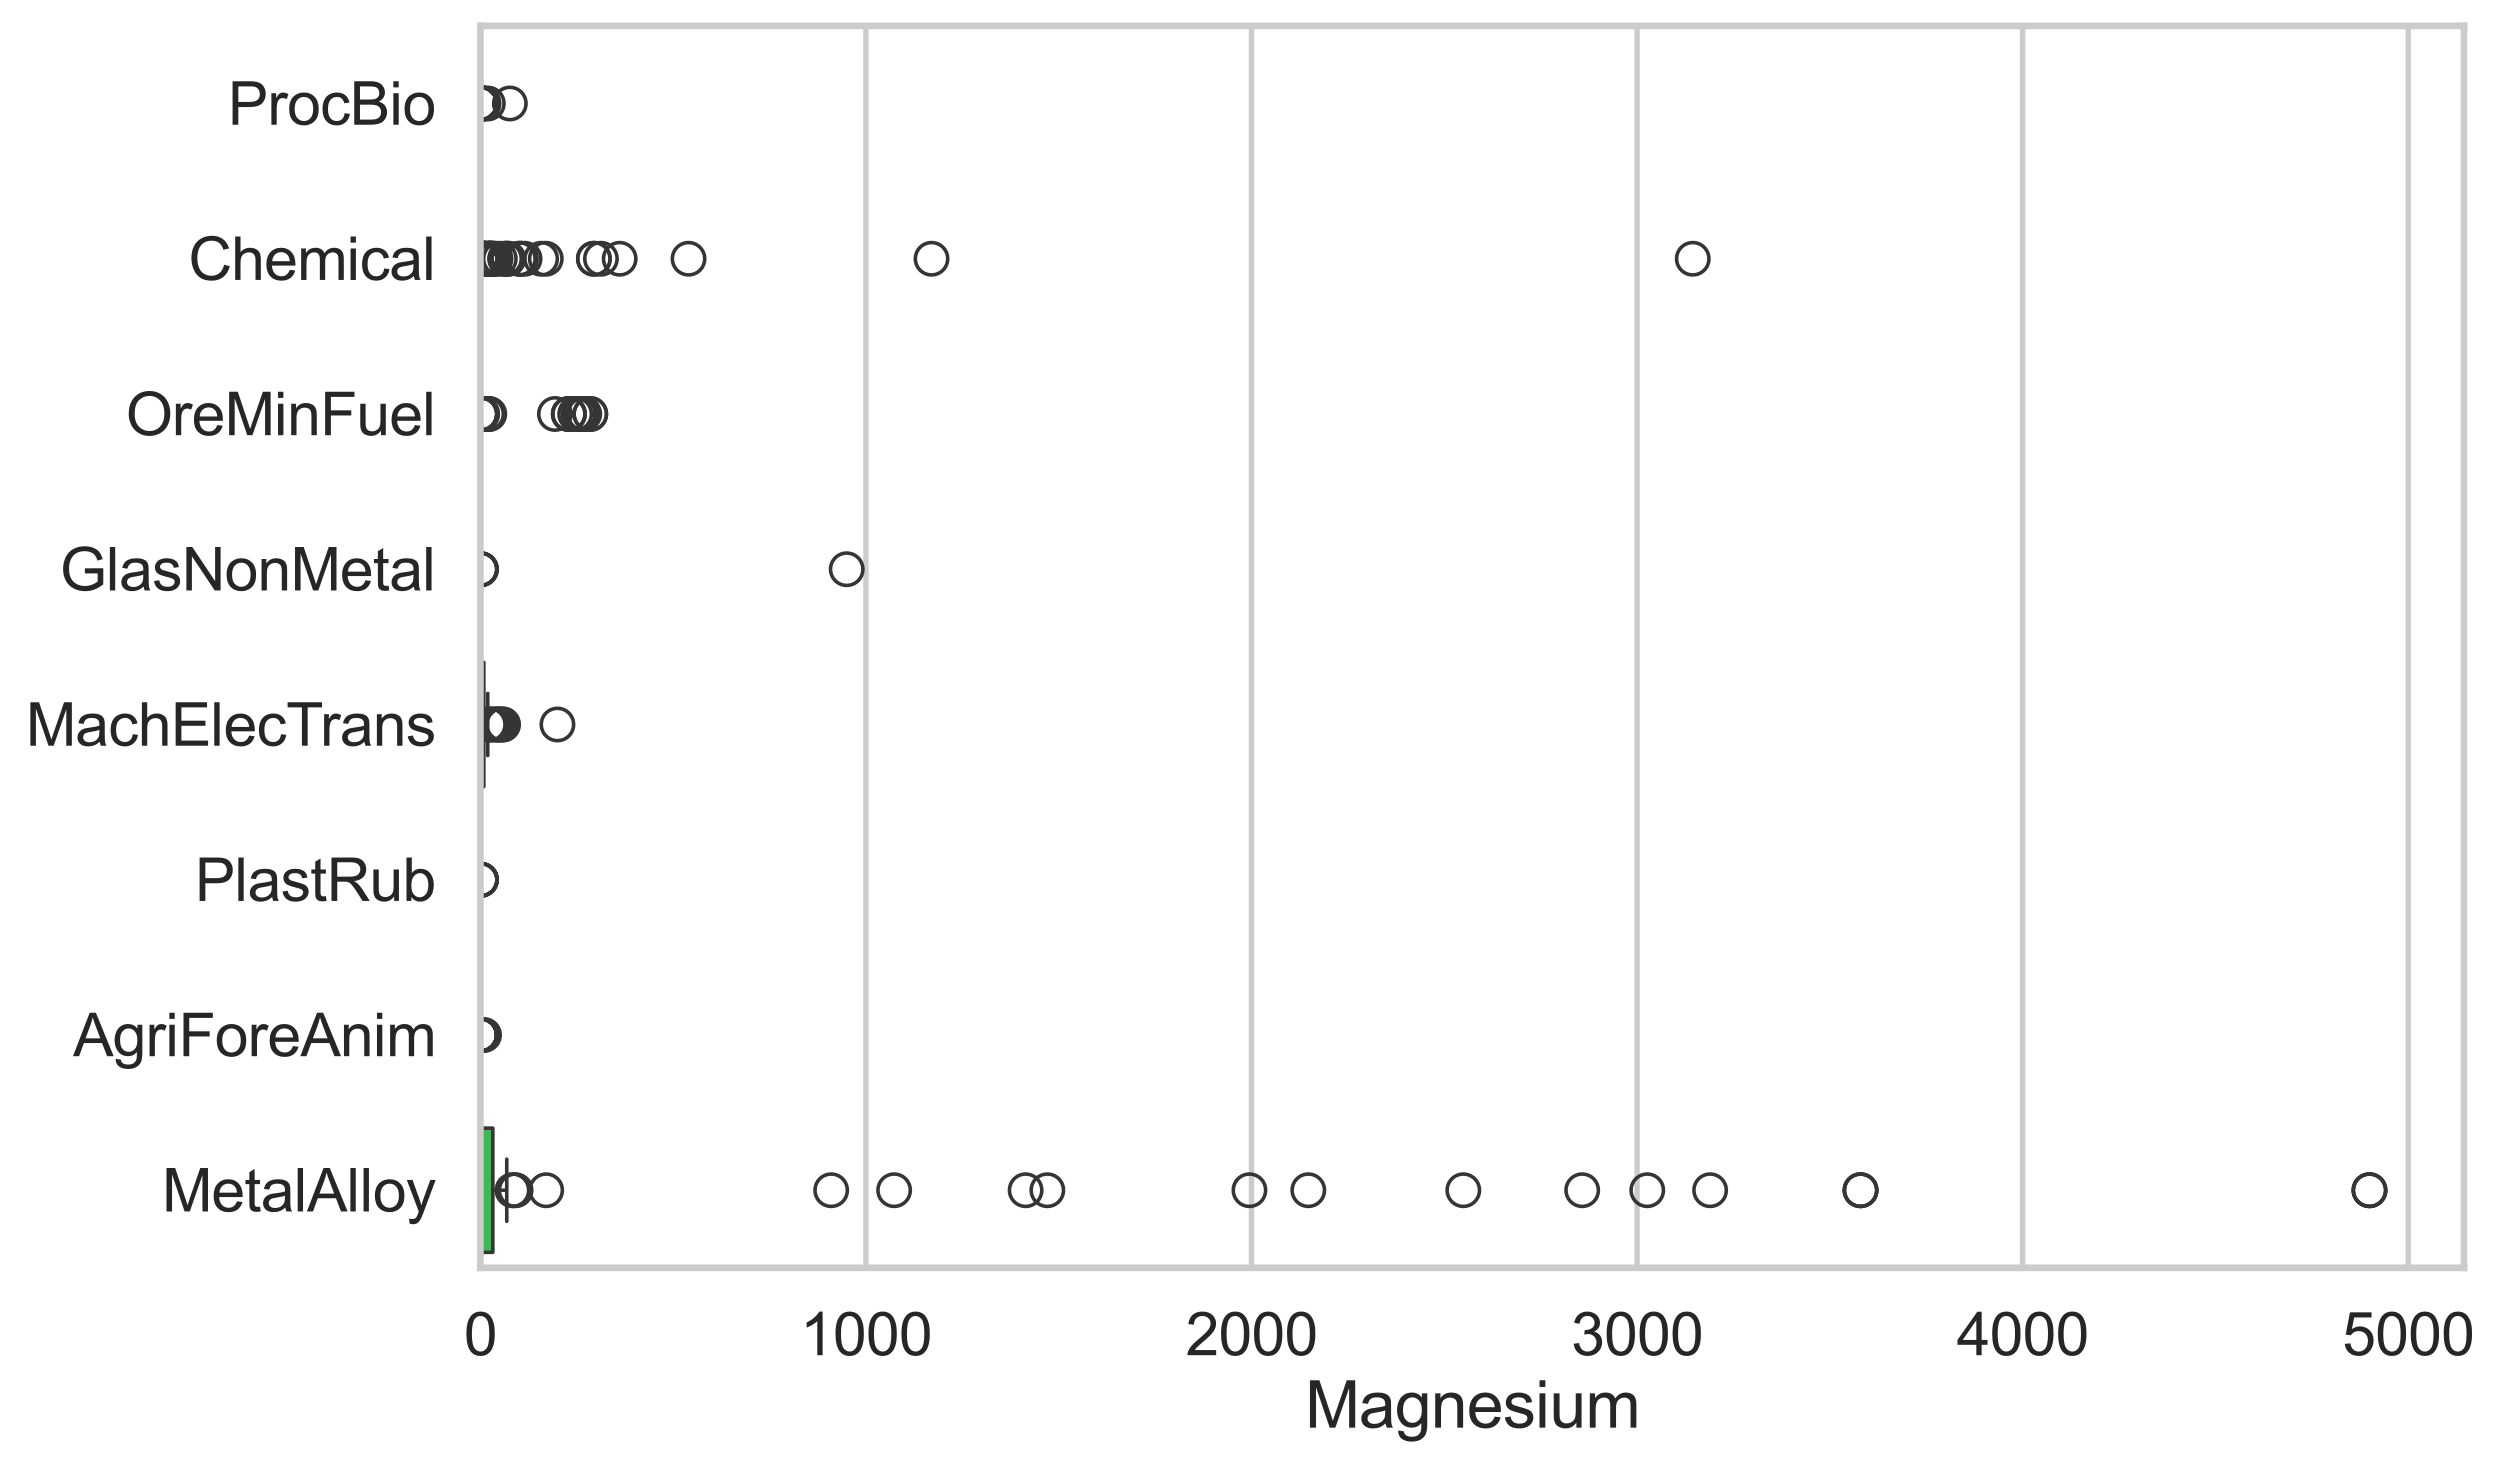 <?xml version="1.0" encoding="utf-8" standalone="no"?>
<!DOCTYPE svg PUBLIC "-//W3C//DTD SVG 1.1//EN"
  "http://www.w3.org/Graphics/SVG/1.1/DTD/svg11.dtd">
<svg xmlns:xlink="http://www.w3.org/1999/xlink" width="695.78pt" height="408.322pt" viewBox="0 0 695.78 408.322" xmlns="http://www.w3.org/2000/svg" version="1.1">
 <defs>
  <style type="text/css">*{stroke-linejoin: round; stroke-linecap: butt}</style>
 </defs>
 <g id="figure_1">
  <g id="patch_1">
   <path d="M 0 408.322 
L 695.78 408.322 
L 695.78 0 
L 0 0 
z
" style="fill: #ffffff"/>
  </g>
  <g id="axes_1">
   <g id="patch_2">
    <path d="M 133.697 352.86 
L 685.751 352.86 
L 685.751 7.2 
L 133.697 7.2 
z
" style="fill: #ffffff"/>
   </g>
   <g id="matplotlib.axis_1">
    <g id="xtick_1">
     <g id="line2d_1">
      <path d="M 133.697 352.86 
L 133.697 7.2 
" clip-path="url(#p2ab19a5f29)" style="fill: none; stroke: #cccccc; stroke-width: 1.5; stroke-linecap: round"/>
     </g>
     <g id="text_1">
      <!-- 0 -->
      <g style="fill: #262626" transform="translate(129.109 377.17) scale(0.165 -0.165)">
       <defs>
        <path id="ArialMT-30" d="M 266 2259 
Q 266 3072 433 3567 
Q 600 4063 929 4331 
Q 1259 4600 1759 4600 
Q 2128 4600 2406 4451 
Q 2684 4303 2865 4023 
Q 3047 3744 3150 3342 
Q 3253 2941 3253 2259 
Q 3253 1453 3087 958 
Q 2922 463 2592 192 
Q 2263 -78 1759 -78 
Q 1097 -78 719 397 
Q 266 969 266 2259 
z
M 844 2259 
Q 844 1131 1108 757 
Q 1372 384 1759 384 
Q 2147 384 2411 759 
Q 2675 1134 2675 2259 
Q 2675 3391 2411 3762 
Q 2147 4134 1753 4134 
Q 1366 4134 1134 3806 
Q 844 3388 844 2259 
z
" transform="scale(0.016)"/>
       </defs>
       <use xlink:href="#ArialMT-30"/>
      </g>
     </g>
    </g>
    <g id="xtick_2">
     <g id="line2d_2">
      <path d="M 241.003 352.86 
L 241.003 7.2 
" clip-path="url(#p2ab19a5f29)" style="fill: none; stroke: #cccccc; stroke-width: 1.5; stroke-linecap: round"/>
     </g>
     <g id="text_2">
      <!-- 1000 -->
      <g style="fill: #262626" transform="translate(222.652 377.17) scale(0.165 -0.165)">
       <defs>
        <path id="ArialMT-31" d="M 2384 0 
L 1822 0 
L 1822 3584 
Q 1619 3391 1289 3197 
Q 959 3003 697 2906 
L 697 3450 
Q 1169 3672 1522 3987 
Q 1875 4303 2022 4600 
L 2384 4600 
L 2384 0 
z
" transform="scale(0.016)"/>
       </defs>
       <use xlink:href="#ArialMT-31"/>
       <use xlink:href="#ArialMT-30" transform="translate(55.615 0)"/>
       <use xlink:href="#ArialMT-30" transform="translate(111.23 0)"/>
       <use xlink:href="#ArialMT-30" transform="translate(166.846 0)"/>
      </g>
     </g>
    </g>
    <g id="xtick_3">
     <g id="line2d_3">
      <path d="M 348.31 352.86 
L 348.31 7.2 
" clip-path="url(#p2ab19a5f29)" style="fill: none; stroke: #cccccc; stroke-width: 1.5; stroke-linecap: round"/>
     </g>
     <g id="text_3">
      <!-- 2000 -->
      <g style="fill: #262626" transform="translate(329.959 377.17) scale(0.165 -0.165)">
       <defs>
        <path id="ArialMT-32" d="M 3222 541 
L 3222 0 
L 194 0 
Q 188 203 259 391 
Q 375 700 629 1000 
Q 884 1300 1366 1694 
Q 2113 2306 2375 2664 
Q 2638 3022 2638 3341 
Q 2638 3675 2398 3904 
Q 2159 4134 1775 4134 
Q 1369 4134 1125 3890 
Q 881 3647 878 3216 
L 300 3275 
Q 359 3922 746 4261 
Q 1134 4600 1788 4600 
Q 2447 4600 2831 4234 
Q 3216 3869 3216 3328 
Q 3216 3053 3103 2787 
Q 2991 2522 2730 2228 
Q 2469 1934 1863 1422 
Q 1356 997 1212 845 
Q 1069 694 975 541 
L 3222 541 
z
" transform="scale(0.016)"/>
       </defs>
       <use xlink:href="#ArialMT-32"/>
       <use xlink:href="#ArialMT-30" transform="translate(55.615 0)"/>
       <use xlink:href="#ArialMT-30" transform="translate(111.23 0)"/>
       <use xlink:href="#ArialMT-30" transform="translate(166.846 0)"/>
      </g>
     </g>
    </g>
    <g id="xtick_4">
     <g id="line2d_4">
      <path d="M 455.616 352.86 
L 455.616 7.2 
" clip-path="url(#p2ab19a5f29)" style="fill: none; stroke: #cccccc; stroke-width: 1.5; stroke-linecap: round"/>
     </g>
     <g id="text_4">
      <!-- 3000 -->
      <g style="fill: #262626" transform="translate(437.265 377.17) scale(0.165 -0.165)">
       <defs>
        <path id="ArialMT-33" d="M 269 1209 
L 831 1284 
Q 928 806 1161 595 
Q 1394 384 1728 384 
Q 2125 384 2398 659 
Q 2672 934 2672 1341 
Q 2672 1728 2419 1979 
Q 2166 2231 1775 2231 
Q 1616 2231 1378 2169 
L 1441 2663 
Q 1497 2656 1531 2656 
Q 1891 2656 2178 2843 
Q 2466 3031 2466 3422 
Q 2466 3731 2256 3934 
Q 2047 4138 1716 4138 
Q 1388 4138 1169 3931 
Q 950 3725 888 3313 
L 325 3413 
Q 428 3978 793 4289 
Q 1159 4600 1703 4600 
Q 2078 4600 2393 4439 
Q 2709 4278 2876 4000 
Q 3044 3722 3044 3409 
Q 3044 3113 2884 2869 
Q 2725 2625 2413 2481 
Q 2819 2388 3044 2092 
Q 3269 1797 3269 1353 
Q 3269 753 2831 336 
Q 2394 -81 1725 -81 
Q 1122 -81 723 278 
Q 325 638 269 1209 
z
" transform="scale(0.016)"/>
       </defs>
       <use xlink:href="#ArialMT-33"/>
       <use xlink:href="#ArialMT-30" transform="translate(55.615 0)"/>
       <use xlink:href="#ArialMT-30" transform="translate(111.23 0)"/>
       <use xlink:href="#ArialMT-30" transform="translate(166.846 0)"/>
      </g>
     </g>
    </g>
    <g id="xtick_5">
     <g id="line2d_5">
      <path d="M 562.923 352.86 
L 562.923 7.2 
" clip-path="url(#p2ab19a5f29)" style="fill: none; stroke: #cccccc; stroke-width: 1.5; stroke-linecap: round"/>
     </g>
     <g id="text_5">
      <!-- 4000 -->
      <g style="fill: #262626" transform="translate(544.572 377.17) scale(0.165 -0.165)">
       <defs>
        <path id="ArialMT-34" d="M 2069 0 
L 2069 1097 
L 81 1097 
L 81 1613 
L 2172 4581 
L 2631 4581 
L 2631 1613 
L 3250 1613 
L 3250 1097 
L 2631 1097 
L 2631 0 
L 2069 0 
z
M 2069 1613 
L 2069 3678 
L 634 1613 
L 2069 1613 
z
" transform="scale(0.016)"/>
       </defs>
       <use xlink:href="#ArialMT-34"/>
       <use xlink:href="#ArialMT-30" transform="translate(55.615 0)"/>
       <use xlink:href="#ArialMT-30" transform="translate(111.23 0)"/>
       <use xlink:href="#ArialMT-30" transform="translate(166.846 0)"/>
      </g>
     </g>
    </g>
    <g id="xtick_6">
     <g id="line2d_6">
      <path d="M 670.229 352.86 
L 670.229 7.2 
" clip-path="url(#p2ab19a5f29)" style="fill: none; stroke: #cccccc; stroke-width: 1.5; stroke-linecap: round"/>
     </g>
     <g id="text_6">
      <!-- 5000 -->
      <g style="fill: #262626" transform="translate(651.878 377.17) scale(0.165 -0.165)">
       <defs>
        <path id="ArialMT-35" d="M 266 1200 
L 856 1250 
Q 922 819 1161 601 
Q 1400 384 1738 384 
Q 2144 384 2425 690 
Q 2706 997 2706 1503 
Q 2706 1984 2436 2262 
Q 2166 2541 1728 2541 
Q 1456 2541 1237 2417 
Q 1019 2294 894 2097 
L 366 2166 
L 809 4519 
L 3088 4519 
L 3088 3981 
L 1259 3981 
L 1013 2750 
Q 1425 3038 1878 3038 
Q 2478 3038 2890 2622 
Q 3303 2206 3303 1553 
Q 3303 931 2941 478 
Q 2500 -78 1738 -78 
Q 1113 -78 717 272 
Q 322 622 266 1200 
z
" transform="scale(0.016)"/>
       </defs>
       <use xlink:href="#ArialMT-35"/>
       <use xlink:href="#ArialMT-30" transform="translate(55.615 0)"/>
       <use xlink:href="#ArialMT-30" transform="translate(111.23 0)"/>
       <use xlink:href="#ArialMT-30" transform="translate(166.846 0)"/>
      </g>
     </g>
    </g>
    <g id="text_7">
     <!-- Magnesium -->
     <g style="fill: #262626" transform="translate(363.206 397.334) scale(0.18 -0.18)">
      <defs>
       <path id="ArialMT-4d" d="M 475 0 
L 475 4581 
L 1388 4581 
L 2472 1338 
Q 2622 884 2691 659 
Q 2769 909 2934 1394 
L 4031 4581 
L 4847 4581 
L 4847 0 
L 4263 0 
L 4263 3834 
L 2931 0 
L 2384 0 
L 1059 3900 
L 1059 0 
L 475 0 
z
" transform="scale(0.016)"/>
       <path id="ArialMT-61" d="M 2588 409 
Q 2275 144 1986 34 
Q 1697 -75 1366 -75 
Q 819 -75 525 192 
Q 231 459 231 875 
Q 231 1119 342 1320 
Q 453 1522 633 1644 
Q 813 1766 1038 1828 
Q 1203 1872 1538 1913 
Q 2219 1994 2541 2106 
Q 2544 2222 2544 2253 
Q 2544 2597 2384 2738 
Q 2169 2928 1744 2928 
Q 1347 2928 1158 2789 
Q 969 2650 878 2297 
L 328 2372 
Q 403 2725 575 2942 
Q 747 3159 1072 3276 
Q 1397 3394 1825 3394 
Q 2250 3394 2515 3294 
Q 2781 3194 2906 3042 
Q 3031 2891 3081 2659 
Q 3109 2516 3109 2141 
L 3109 1391 
Q 3109 606 3145 398 
Q 3181 191 3288 0 
L 2700 0 
Q 2613 175 2588 409 
z
M 2541 1666 
Q 2234 1541 1622 1453 
Q 1275 1403 1131 1340 
Q 988 1278 909 1158 
Q 831 1038 831 891 
Q 831 666 1001 516 
Q 1172 366 1500 366 
Q 1825 366 2078 508 
Q 2331 650 2450 897 
Q 2541 1088 2541 1459 
L 2541 1666 
z
" transform="scale(0.016)"/>
       <path id="ArialMT-67" d="M 319 -275 
L 866 -356 
Q 900 -609 1056 -725 
Q 1266 -881 1628 -881 
Q 2019 -881 2231 -725 
Q 2444 -569 2519 -288 
Q 2563 -116 2559 434 
Q 2191 0 1641 0 
Q 956 0 581 494 
Q 206 988 206 1678 
Q 206 2153 378 2554 
Q 550 2956 876 3175 
Q 1203 3394 1644 3394 
Q 2231 3394 2613 2919 
L 2613 3319 
L 3131 3319 
L 3131 450 
Q 3131 -325 2973 -648 
Q 2816 -972 2473 -1159 
Q 2131 -1347 1631 -1347 
Q 1038 -1347 672 -1080 
Q 306 -813 319 -275 
z
M 784 1719 
Q 784 1066 1043 766 
Q 1303 466 1694 466 
Q 2081 466 2343 764 
Q 2606 1063 2606 1700 
Q 2606 2309 2336 2618 
Q 2066 2928 1684 2928 
Q 1309 2928 1046 2623 
Q 784 2319 784 1719 
z
" transform="scale(0.016)"/>
       <path id="ArialMT-6e" d="M 422 0 
L 422 3319 
L 928 3319 
L 928 2847 
Q 1294 3394 1984 3394 
Q 2284 3394 2536 3286 
Q 2788 3178 2913 3003 
Q 3038 2828 3088 2588 
Q 3119 2431 3119 2041 
L 3119 0 
L 2556 0 
L 2556 2019 
Q 2556 2363 2490 2533 
Q 2425 2703 2258 2804 
Q 2091 2906 1866 2906 
Q 1506 2906 1245 2678 
Q 984 2450 984 1813 
L 984 0 
L 422 0 
z
" transform="scale(0.016)"/>
       <path id="ArialMT-65" d="M 2694 1069 
L 3275 997 
Q 3138 488 2766 206 
Q 2394 -75 1816 -75 
Q 1088 -75 661 373 
Q 234 822 234 1631 
Q 234 2469 665 2931 
Q 1097 3394 1784 3394 
Q 2450 3394 2872 2941 
Q 3294 2488 3294 1666 
Q 3294 1616 3291 1516 
L 816 1516 
Q 847 969 1125 678 
Q 1403 388 1819 388 
Q 2128 388 2347 550 
Q 2566 713 2694 1069 
z
M 847 1978 
L 2700 1978 
Q 2663 2397 2488 2606 
Q 2219 2931 1791 2931 
Q 1403 2931 1139 2672 
Q 875 2413 847 1978 
z
" transform="scale(0.016)"/>
       <path id="ArialMT-73" d="M 197 991 
L 753 1078 
Q 800 744 1014 566 
Q 1228 388 1613 388 
Q 2000 388 2187 545 
Q 2375 703 2375 916 
Q 2375 1106 2209 1216 
Q 2094 1291 1634 1406 
Q 1016 1563 777 1677 
Q 538 1791 414 1992 
Q 291 2194 291 2438 
Q 291 2659 392 2848 
Q 494 3038 669 3163 
Q 800 3259 1026 3326 
Q 1253 3394 1513 3394 
Q 1903 3394 2198 3281 
Q 2494 3169 2634 2976 
Q 2775 2784 2828 2463 
L 2278 2388 
Q 2241 2644 2061 2787 
Q 1881 2931 1553 2931 
Q 1166 2931 1000 2803 
Q 834 2675 834 2503 
Q 834 2394 903 2306 
Q 972 2216 1119 2156 
Q 1203 2125 1616 2013 
Q 2213 1853 2448 1751 
Q 2684 1650 2818 1456 
Q 2953 1263 2953 975 
Q 2953 694 2789 445 
Q 2625 197 2315 61 
Q 2006 -75 1616 -75 
Q 969 -75 630 194 
Q 291 463 197 991 
z
" transform="scale(0.016)"/>
       <path id="ArialMT-69" d="M 425 3934 
L 425 4581 
L 988 4581 
L 988 3934 
L 425 3934 
z
M 425 0 
L 425 3319 
L 988 3319 
L 988 0 
L 425 0 
z
" transform="scale(0.016)"/>
       <path id="ArialMT-75" d="M 2597 0 
L 2597 488 
Q 2209 -75 1544 -75 
Q 1250 -75 995 37 
Q 741 150 617 320 
Q 494 491 444 738 
Q 409 903 409 1263 
L 409 3319 
L 972 3319 
L 972 1478 
Q 972 1038 1006 884 
Q 1059 663 1231 536 
Q 1403 409 1656 409 
Q 1909 409 2131 539 
Q 2353 669 2445 892 
Q 2538 1116 2538 1541 
L 2538 3319 
L 3100 3319 
L 3100 0 
L 2597 0 
z
" transform="scale(0.016)"/>
       <path id="ArialMT-6d" d="M 422 0 
L 422 3319 
L 925 3319 
L 925 2853 
Q 1081 3097 1340 3245 
Q 1600 3394 1931 3394 
Q 2300 3394 2536 3241 
Q 2772 3088 2869 2813 
Q 3263 3394 3894 3394 
Q 4388 3394 4653 3120 
Q 4919 2847 4919 2278 
L 4919 0 
L 4359 0 
L 4359 2091 
Q 4359 2428 4304 2576 
Q 4250 2725 4106 2815 
Q 3963 2906 3769 2906 
Q 3419 2906 3187 2673 
Q 2956 2441 2956 1928 
L 2956 0 
L 2394 0 
L 2394 2156 
Q 2394 2531 2256 2718 
Q 2119 2906 1806 2906 
Q 1569 2906 1367 2781 
Q 1166 2656 1075 2415 
Q 984 2175 984 1722 
L 984 0 
L 422 0 
z
" transform="scale(0.016)"/>
      </defs>
      <use xlink:href="#ArialMT-4d"/>
      <use xlink:href="#ArialMT-61" transform="translate(83.301 0)"/>
      <use xlink:href="#ArialMT-67" transform="translate(138.916 0)"/>
      <use xlink:href="#ArialMT-6e" transform="translate(194.531 0)"/>
      <use xlink:href="#ArialMT-65" transform="translate(250.146 0)"/>
      <use xlink:href="#ArialMT-73" transform="translate(305.762 0)"/>
      <use xlink:href="#ArialMT-69" transform="translate(355.762 0)"/>
      <use xlink:href="#ArialMT-75" transform="translate(377.979 0)"/>
      <use xlink:href="#ArialMT-6d" transform="translate(433.594 0)"/>
     </g>
    </g>
   </g>
   <g id="matplotlib.axis_2">
    <g id="ytick_1">
     <g id="text_8">
      <!-- ProcBio -->
      <g style="fill: #262626" transform="translate(63.424 34.709) scale(0.165 -0.165)">
       <defs>
        <path id="ArialMT-50" d="M 494 0 
L 494 4581 
L 2222 4581 
Q 2678 4581 2919 4538 
Q 3256 4481 3484 4323 
Q 3713 4166 3852 3881 
Q 3991 3597 3991 3256 
Q 3991 2672 3619 2267 
Q 3247 1863 2275 1863 
L 1100 1863 
L 1100 0 
L 494 0 
z
M 1100 2403 
L 2284 2403 
Q 2872 2403 3119 2622 
Q 3366 2841 3366 3238 
Q 3366 3525 3220 3729 
Q 3075 3934 2838 4000 
Q 2684 4041 2272 4041 
L 1100 4041 
L 1100 2403 
z
" transform="scale(0.016)"/>
        <path id="ArialMT-72" d="M 416 0 
L 416 3319 
L 922 3319 
L 922 2816 
Q 1116 3169 1280 3281 
Q 1444 3394 1641 3394 
Q 1925 3394 2219 3213 
L 2025 2691 
Q 1819 2813 1613 2813 
Q 1428 2813 1281 2702 
Q 1134 2591 1072 2394 
Q 978 2094 978 1738 
L 978 0 
L 416 0 
z
" transform="scale(0.016)"/>
        <path id="ArialMT-6f" d="M 213 1659 
Q 213 2581 725 3025 
Q 1153 3394 1769 3394 
Q 2453 3394 2887 2945 
Q 3322 2497 3322 1706 
Q 3322 1066 3130 698 
Q 2938 331 2570 128 
Q 2203 -75 1769 -75 
Q 1072 -75 642 372 
Q 213 819 213 1659 
z
M 791 1659 
Q 791 1022 1069 705 
Q 1347 388 1769 388 
Q 2188 388 2466 706 
Q 2744 1025 2744 1678 
Q 2744 2294 2464 2611 
Q 2184 2928 1769 2928 
Q 1347 2928 1069 2612 
Q 791 2297 791 1659 
z
" transform="scale(0.016)"/>
        <path id="ArialMT-63" d="M 2588 1216 
L 3141 1144 
Q 3050 572 2676 248 
Q 2303 -75 1759 -75 
Q 1078 -75 664 370 
Q 250 816 250 1647 
Q 250 2184 428 2587 
Q 606 2991 970 3192 
Q 1334 3394 1763 3394 
Q 2303 3394 2647 3120 
Q 2991 2847 3088 2344 
L 2541 2259 
Q 2463 2594 2264 2762 
Q 2066 2931 1784 2931 
Q 1359 2931 1093 2626 
Q 828 2322 828 1663 
Q 828 994 1084 691 
Q 1341 388 1753 388 
Q 2084 388 2306 591 
Q 2528 794 2588 1216 
z
" transform="scale(0.016)"/>
        <path id="ArialMT-42" d="M 469 0 
L 469 4581 
L 2188 4581 
Q 2713 4581 3030 4442 
Q 3347 4303 3526 4014 
Q 3706 3725 3706 3409 
Q 3706 3116 3547 2856 
Q 3388 2597 3066 2438 
Q 3481 2316 3704 2022 
Q 3928 1728 3928 1328 
Q 3928 1006 3792 729 
Q 3656 453 3456 303 
Q 3256 153 2954 76 
Q 2653 0 2216 0 
L 469 0 
z
M 1075 2656 
L 2066 2656 
Q 2469 2656 2644 2709 
Q 2875 2778 2992 2937 
Q 3109 3097 3109 3338 
Q 3109 3566 3000 3739 
Q 2891 3913 2687 3977 
Q 2484 4041 1991 4041 
L 1075 4041 
L 1075 2656 
z
M 1075 541 
L 2216 541 
Q 2509 541 2628 563 
Q 2838 600 2978 687 
Q 3119 775 3209 942 
Q 3300 1109 3300 1328 
Q 3300 1584 3169 1773 
Q 3038 1963 2805 2039 
Q 2572 2116 2134 2116 
L 1075 2116 
L 1075 541 
z
" transform="scale(0.016)"/>
       </defs>
       <use xlink:href="#ArialMT-50"/>
       <use xlink:href="#ArialMT-72" transform="translate(66.699 0)"/>
       <use xlink:href="#ArialMT-6f" transform="translate(100 0)"/>
       <use xlink:href="#ArialMT-63" transform="translate(155.615 0)"/>
       <use xlink:href="#ArialMT-42" transform="translate(205.615 0)"/>
       <use xlink:href="#ArialMT-69" transform="translate(272.314 0)"/>
       <use xlink:href="#ArialMT-6f" transform="translate(294.531 0)"/>
      </g>
     </g>
    </g>
    <g id="ytick_2">
     <g id="text_9">
      <!-- Chemical -->
      <g style="fill: #262626" transform="translate(52.428 77.916) scale(0.165 -0.165)">
       <defs>
        <path id="ArialMT-43" d="M 3763 1606 
L 4369 1453 
Q 4178 706 3683 314 
Q 3188 -78 2472 -78 
Q 1731 -78 1267 223 
Q 803 525 561 1097 
Q 319 1669 319 2325 
Q 319 3041 592 3573 
Q 866 4106 1370 4382 
Q 1875 4659 2481 4659 
Q 3169 4659 3637 4309 
Q 4106 3959 4291 3325 
L 3694 3184 
Q 3534 3684 3231 3912 
Q 2928 4141 2469 4141 
Q 1941 4141 1586 3887 
Q 1231 3634 1087 3207 
Q 944 2781 944 2328 
Q 944 1744 1114 1308 
Q 1284 872 1643 656 
Q 2003 441 2422 441 
Q 2931 441 3284 734 
Q 3638 1028 3763 1606 
z
" transform="scale(0.016)"/>
        <path id="ArialMT-68" d="M 422 0 
L 422 4581 
L 984 4581 
L 984 2938 
Q 1378 3394 1978 3394 
Q 2347 3394 2619 3248 
Q 2891 3103 3008 2847 
Q 3125 2591 3125 2103 
L 3125 0 
L 2563 0 
L 2563 2103 
Q 2563 2525 2380 2717 
Q 2197 2909 1863 2909 
Q 1613 2909 1392 2779 
Q 1172 2650 1078 2428 
Q 984 2206 984 1816 
L 984 0 
L 422 0 
z
" transform="scale(0.016)"/>
        <path id="ArialMT-6c" d="M 409 0 
L 409 4581 
L 972 4581 
L 972 0 
L 409 0 
z
" transform="scale(0.016)"/>
       </defs>
       <use xlink:href="#ArialMT-43"/>
       <use xlink:href="#ArialMT-68" transform="translate(72.217 0)"/>
       <use xlink:href="#ArialMT-65" transform="translate(127.832 0)"/>
       <use xlink:href="#ArialMT-6d" transform="translate(183.447 0)"/>
       <use xlink:href="#ArialMT-69" transform="translate(266.748 0)"/>
       <use xlink:href="#ArialMT-63" transform="translate(288.965 0)"/>
       <use xlink:href="#ArialMT-61" transform="translate(338.965 0)"/>
       <use xlink:href="#ArialMT-6c" transform="translate(394.58 0)"/>
      </g>
     </g>
    </g>
    <g id="ytick_3">
     <g id="text_10">
      <!-- OreMinFuel -->
      <g style="fill: #262626" transform="translate(35.013 121.124) scale(0.165 -0.165)">
       <defs>
        <path id="ArialMT-4f" d="M 309 2231 
Q 309 3372 921 4017 
Q 1534 4663 2503 4663 
Q 3138 4663 3647 4359 
Q 4156 4056 4423 3514 
Q 4691 2972 4691 2284 
Q 4691 1588 4409 1038 
Q 4128 488 3612 205 
Q 3097 -78 2500 -78 
Q 1853 -78 1343 234 
Q 834 547 571 1087 
Q 309 1628 309 2231 
z
M 934 2222 
Q 934 1394 1379 917 
Q 1825 441 2497 441 
Q 3181 441 3623 922 
Q 4066 1403 4066 2288 
Q 4066 2847 3877 3264 
Q 3688 3681 3323 3911 
Q 2959 4141 2506 4141 
Q 1863 4141 1398 3698 
Q 934 3256 934 2222 
z
" transform="scale(0.016)"/>
        <path id="ArialMT-46" d="M 525 0 
L 525 4581 
L 3616 4581 
L 3616 4041 
L 1131 4041 
L 1131 2622 
L 3281 2622 
L 3281 2081 
L 1131 2081 
L 1131 0 
L 525 0 
z
" transform="scale(0.016)"/>
       </defs>
       <use xlink:href="#ArialMT-4f"/>
       <use xlink:href="#ArialMT-72" transform="translate(77.783 0)"/>
       <use xlink:href="#ArialMT-65" transform="translate(111.084 0)"/>
       <use xlink:href="#ArialMT-4d" transform="translate(166.699 0)"/>
       <use xlink:href="#ArialMT-69" transform="translate(250 0)"/>
       <use xlink:href="#ArialMT-6e" transform="translate(272.217 0)"/>
       <use xlink:href="#ArialMT-46" transform="translate(327.832 0)"/>
       <use xlink:href="#ArialMT-75" transform="translate(388.916 0)"/>
       <use xlink:href="#ArialMT-65" transform="translate(444.531 0)"/>
       <use xlink:href="#ArialMT-6c" transform="translate(500.146 0)"/>
      </g>
     </g>
    </g>
    <g id="ytick_4">
     <g id="text_11">
      <!-- GlasNonMetal -->
      <g style="fill: #262626" transform="translate(16.659 164.331) scale(0.165 -0.165)">
       <defs>
        <path id="ArialMT-47" d="M 2638 1797 
L 2638 2334 
L 4578 2338 
L 4578 638 
Q 4131 281 3656 101 
Q 3181 -78 2681 -78 
Q 2006 -78 1454 211 
Q 903 500 622 1047 
Q 341 1594 341 2269 
Q 341 2938 620 3517 
Q 900 4097 1425 4378 
Q 1950 4659 2634 4659 
Q 3131 4659 3532 4498 
Q 3934 4338 4162 4050 
Q 4391 3763 4509 3300 
L 3963 3150 
Q 3859 3500 3706 3700 
Q 3553 3900 3268 4020 
Q 2984 4141 2638 4141 
Q 2222 4141 1919 4014 
Q 1616 3888 1430 3681 
Q 1244 3475 1141 3228 
Q 966 2803 966 2306 
Q 966 1694 1177 1281 
Q 1388 869 1791 669 
Q 2194 469 2647 469 
Q 3041 469 3416 620 
Q 3791 772 3984 944 
L 3984 1797 
L 2638 1797 
z
" transform="scale(0.016)"/>
        <path id="ArialMT-4e" d="M 488 0 
L 488 4581 
L 1109 4581 
L 3516 984 
L 3516 4581 
L 4097 4581 
L 4097 0 
L 3475 0 
L 1069 3600 
L 1069 0 
L 488 0 
z
" transform="scale(0.016)"/>
        <path id="ArialMT-74" d="M 1650 503 
L 1731 6 
Q 1494 -44 1306 -44 
Q 1000 -44 831 53 
Q 663 150 594 308 
Q 525 466 525 972 
L 525 2881 
L 113 2881 
L 113 3319 
L 525 3319 
L 525 4141 
L 1084 4478 
L 1084 3319 
L 1650 3319 
L 1650 2881 
L 1084 2881 
L 1084 941 
Q 1084 700 1114 631 
Q 1144 563 1211 522 
Q 1278 481 1403 481 
Q 1497 481 1650 503 
z
" transform="scale(0.016)"/>
       </defs>
       <use xlink:href="#ArialMT-47"/>
       <use xlink:href="#ArialMT-6c" transform="translate(77.783 0)"/>
       <use xlink:href="#ArialMT-61" transform="translate(100 0)"/>
       <use xlink:href="#ArialMT-73" transform="translate(155.615 0)"/>
       <use xlink:href="#ArialMT-4e" transform="translate(205.615 0)"/>
       <use xlink:href="#ArialMT-6f" transform="translate(277.832 0)"/>
       <use xlink:href="#ArialMT-6e" transform="translate(333.447 0)"/>
       <use xlink:href="#ArialMT-4d" transform="translate(389.062 0)"/>
       <use xlink:href="#ArialMT-65" transform="translate(472.363 0)"/>
       <use xlink:href="#ArialMT-74" transform="translate(527.979 0)"/>
       <use xlink:href="#ArialMT-61" transform="translate(555.762 0)"/>
       <use xlink:href="#ArialMT-6c" transform="translate(611.377 0)"/>
      </g>
     </g>
    </g>
    <g id="ytick_5">
     <g id="text_12">
      <!-- MachElecTrans -->
      <g style="fill: #262626" transform="translate(7.2 207.539) scale(0.165 -0.165)">
       <defs>
        <path id="ArialMT-45" d="M 506 0 
L 506 4581 
L 3819 4581 
L 3819 4041 
L 1113 4041 
L 1113 2638 
L 3647 2638 
L 3647 2100 
L 1113 2100 
L 1113 541 
L 3925 541 
L 3925 0 
L 506 0 
z
" transform="scale(0.016)"/>
        <path id="ArialMT-54" d="M 1659 0 
L 1659 4041 
L 150 4041 
L 150 4581 
L 3781 4581 
L 3781 4041 
L 2266 4041 
L 2266 0 
L 1659 0 
z
" transform="scale(0.016)"/>
       </defs>
       <use xlink:href="#ArialMT-4d"/>
       <use xlink:href="#ArialMT-61" transform="translate(83.301 0)"/>
       <use xlink:href="#ArialMT-63" transform="translate(138.916 0)"/>
       <use xlink:href="#ArialMT-68" transform="translate(188.916 0)"/>
       <use xlink:href="#ArialMT-45" transform="translate(244.531 0)"/>
       <use xlink:href="#ArialMT-6c" transform="translate(311.23 0)"/>
       <use xlink:href="#ArialMT-65" transform="translate(333.447 0)"/>
       <use xlink:href="#ArialMT-63" transform="translate(389.062 0)"/>
       <use xlink:href="#ArialMT-54" transform="translate(439.062 0)"/>
       <use xlink:href="#ArialMT-72" transform="translate(496.396 0)"/>
       <use xlink:href="#ArialMT-61" transform="translate(529.697 0)"/>
       <use xlink:href="#ArialMT-6e" transform="translate(585.312 0)"/>
       <use xlink:href="#ArialMT-73" transform="translate(640.928 0)"/>
      </g>
     </g>
    </g>
    <g id="ytick_6">
     <g id="text_13">
      <!-- PlastRub -->
      <g style="fill: #262626" transform="translate(54.248 250.746) scale(0.165 -0.165)">
       <defs>
        <path id="ArialMT-52" d="M 503 0 
L 503 4581 
L 2534 4581 
Q 3147 4581 3465 4457 
Q 3784 4334 3975 4021 
Q 4166 3709 4166 3331 
Q 4166 2844 3850 2509 
Q 3534 2175 2875 2084 
Q 3116 1969 3241 1856 
Q 3506 1613 3744 1247 
L 4541 0 
L 3778 0 
L 3172 953 
Q 2906 1366 2734 1584 
Q 2563 1803 2427 1890 
Q 2291 1978 2150 2013 
Q 2047 2034 1813 2034 
L 1109 2034 
L 1109 0 
L 503 0 
z
M 1109 2559 
L 2413 2559 
Q 2828 2559 3062 2645 
Q 3297 2731 3419 2920 
Q 3541 3109 3541 3331 
Q 3541 3656 3305 3865 
Q 3069 4075 2559 4075 
L 1109 4075 
L 1109 2559 
z
" transform="scale(0.016)"/>
        <path id="ArialMT-62" d="M 941 0 
L 419 0 
L 419 4581 
L 981 4581 
L 981 2947 
Q 1338 3394 1891 3394 
Q 2197 3394 2470 3270 
Q 2744 3147 2920 2923 
Q 3097 2700 3197 2384 
Q 3297 2069 3297 1709 
Q 3297 856 2875 390 
Q 2453 -75 1863 -75 
Q 1275 -75 941 416 
L 941 0 
z
M 934 1684 
Q 934 1088 1097 822 
Q 1363 388 1816 388 
Q 2184 388 2453 708 
Q 2722 1028 2722 1663 
Q 2722 2313 2464 2622 
Q 2206 2931 1841 2931 
Q 1472 2931 1203 2611 
Q 934 2291 934 1684 
z
" transform="scale(0.016)"/>
       </defs>
       <use xlink:href="#ArialMT-50"/>
       <use xlink:href="#ArialMT-6c" transform="translate(66.699 0)"/>
       <use xlink:href="#ArialMT-61" transform="translate(88.916 0)"/>
       <use xlink:href="#ArialMT-73" transform="translate(144.531 0)"/>
       <use xlink:href="#ArialMT-74" transform="translate(194.531 0)"/>
       <use xlink:href="#ArialMT-52" transform="translate(222.314 0)"/>
       <use xlink:href="#ArialMT-75" transform="translate(294.531 0)"/>
       <use xlink:href="#ArialMT-62" transform="translate(350.146 0)"/>
      </g>
     </g>
    </g>
    <g id="ytick_7">
     <g id="text_14">
      <!-- AgriForeAnim -->
      <g style="fill: #262626" transform="translate(20.341 293.954) scale(0.165 -0.165)">
       <defs>
        <path id="ArialMT-41" d="M -9 0 
L 1750 4581 
L 2403 4581 
L 4278 0 
L 3588 0 
L 3053 1388 
L 1138 1388 
L 634 0 
L -9 0 
z
M 1313 1881 
L 2866 1881 
L 2388 3150 
Q 2169 3728 2063 4100 
Q 1975 3659 1816 3225 
L 1313 1881 
z
" transform="scale(0.016)"/>
       </defs>
       <use xlink:href="#ArialMT-41"/>
       <use xlink:href="#ArialMT-67" transform="translate(66.699 0)"/>
       <use xlink:href="#ArialMT-72" transform="translate(122.314 0)"/>
       <use xlink:href="#ArialMT-69" transform="translate(155.615 0)"/>
       <use xlink:href="#ArialMT-46" transform="translate(177.832 0)"/>
       <use xlink:href="#ArialMT-6f" transform="translate(238.916 0)"/>
       <use xlink:href="#ArialMT-72" transform="translate(294.531 0)"/>
       <use xlink:href="#ArialMT-65" transform="translate(327.832 0)"/>
       <use xlink:href="#ArialMT-41" transform="translate(383.447 0)"/>
       <use xlink:href="#ArialMT-6e" transform="translate(450.146 0)"/>
       <use xlink:href="#ArialMT-69" transform="translate(505.762 0)"/>
       <use xlink:href="#ArialMT-6d" transform="translate(527.979 0)"/>
      </g>
     </g>
    </g>
    <g id="ytick_8">
     <g id="text_15">
      <!-- MetalAlloy -->
      <g style="fill: #262626" transform="translate(45.088 337.161) scale(0.165 -0.165)">
       <defs>
        <path id="ArialMT-79" d="M 397 -1278 
L 334 -750 
Q 519 -800 656 -800 
Q 844 -800 956 -737 
Q 1069 -675 1141 -563 
Q 1194 -478 1313 -144 
Q 1328 -97 1363 -6 
L 103 3319 
L 709 3319 
L 1400 1397 
Q 1534 1031 1641 628 
Q 1738 1016 1872 1384 
L 2581 3319 
L 3144 3319 
L 1881 -56 
Q 1678 -603 1566 -809 
Q 1416 -1088 1222 -1217 
Q 1028 -1347 759 -1347 
Q 597 -1347 397 -1278 
z
" transform="scale(0.016)"/>
       </defs>
       <use xlink:href="#ArialMT-4d"/>
       <use xlink:href="#ArialMT-65" transform="translate(83.301 0)"/>
       <use xlink:href="#ArialMT-74" transform="translate(138.916 0)"/>
       <use xlink:href="#ArialMT-61" transform="translate(166.699 0)"/>
       <use xlink:href="#ArialMT-6c" transform="translate(222.314 0)"/>
       <use xlink:href="#ArialMT-41" transform="translate(244.531 0)"/>
       <use xlink:href="#ArialMT-6c" transform="translate(311.23 0)"/>
       <use xlink:href="#ArialMT-6c" transform="translate(333.447 0)"/>
       <use xlink:href="#ArialMT-6f" transform="translate(355.664 0)"/>
       <use xlink:href="#ArialMT-79" transform="translate(411.279 0)"/>
      </g>
     </g>
    </g>
   </g>
   <g id="patch_3">
    <path d="M 133.699 11.521 
L 133.699 46.087 
L 133.72 46.087 
L 133.72 11.521 
L 133.699 11.521 
z
" clip-path="url(#p2ab19a5f29)" style="fill: #ca74db; stroke: #353535; stroke-linejoin: miter"/>
   </g>
   <g id="line2d_7">
    <path d="M 133.699 28.804 
L 133.697 28.804 
" clip-path="url(#p2ab19a5f29)" style="fill: none; stroke: #353535"/>
   </g>
   <g id="line2d_8">
    <path d="M 133.72 28.804 
L 133.746 28.804 
" clip-path="url(#p2ab19a5f29)" style="fill: none; stroke: #353535"/>
   </g>
   <g id="line2d_9">
    <path d="M 133.697 20.162 
L 133.697 37.445 
" clip-path="url(#p2ab19a5f29)" style="fill: none; stroke: #353535; stroke-linecap: round"/>
   </g>
   <g id="line2d_10">
    <path d="M 133.746 20.162 
L 133.746 37.445 
" clip-path="url(#p2ab19a5f29)" style="fill: none; stroke: #353535; stroke-linecap: round"/>
   </g>
   <g id="line2d_11">
    <defs>
     <path id="mc679b20028" d="M 0 4.5 
C 1.193 4.5 2.338 4.026 3.182 3.182 
C 4.026 2.338 4.5 1.193 4.5 0 
C 4.5 -1.193 4.026 -2.338 3.182 -3.182 
C 2.338 -4.026 1.193 -4.5 0 -4.5 
C -1.193 -4.5 -2.338 -4.026 -3.182 -3.182 
C -4.026 -2.338 -4.5 -1.193 -4.5 0 
C -4.5 1.193 -4.026 2.338 -3.182 3.182 
C -2.338 4.026 -1.193 4.5 0 4.5 
z
" style="stroke: #353535"/>
    </defs>
    <g clip-path="url(#p2ab19a5f29)">
     <use xlink:href="#mc679b20028" x="135.769" y="28.804" style="fill-opacity: 0; stroke: #353535"/>
     <use xlink:href="#mc679b20028" x="133.978" y="28.804" style="fill-opacity: 0; stroke: #353535"/>
     <use xlink:href="#mc679b20028" x="133.771" y="28.804" style="fill-opacity: 0; stroke: #353535"/>
     <use xlink:href="#mc679b20028" x="133.756" y="28.804" style="fill-opacity: 0; stroke: #353535"/>
     <use xlink:href="#mc679b20028" x="134.399" y="28.804" style="fill-opacity: 0; stroke: #353535"/>
     <use xlink:href="#mc679b20028" x="133.884" y="28.804" style="fill-opacity: 0; stroke: #353535"/>
     <use xlink:href="#mc679b20028" x="133.751" y="28.804" style="fill-opacity: 0; stroke: #353535"/>
     <use xlink:href="#mc679b20028" x="133.903" y="28.804" style="fill-opacity: 0; stroke: #353535"/>
     <use xlink:href="#mc679b20028" x="141.897" y="28.804" style="fill-opacity: 0; stroke: #353535"/>
     <use xlink:href="#mc679b20028" x="133.888" y="28.804" style="fill-opacity: 0; stroke: #353535"/>
     <use xlink:href="#mc679b20028" x="133.771" y="28.804" style="fill-opacity: 0; stroke: #353535"/>
     <use xlink:href="#mc679b20028" x="133.931" y="28.804" style="fill-opacity: 0; stroke: #353535"/>
     <use xlink:href="#mc679b20028" x="133.887" y="28.804" style="fill-opacity: 0; stroke: #353535"/>
     <use xlink:href="#mc679b20028" x="133.924" y="28.804" style="fill-opacity: 0; stroke: #353535"/>
     <use xlink:href="#mc679b20028" x="134.546" y="28.804" style="fill-opacity: 0; stroke: #353535"/>
     <use xlink:href="#mc679b20028" x="133.754" y="28.804" style="fill-opacity: 0; stroke: #353535"/>
     <use xlink:href="#mc679b20028" x="133.788" y="28.804" style="fill-opacity: 0; stroke: #353535"/>
     <use xlink:href="#mc679b20028" x="134.019" y="28.804" style="fill-opacity: 0; stroke: #353535"/>
     <use xlink:href="#mc679b20028" x="134.064" y="28.804" style="fill-opacity: 0; stroke: #353535"/>
     <use xlink:href="#mc679b20028" x="133.769" y="28.804" style="fill-opacity: 0; stroke: #353535"/>
     <use xlink:href="#mc679b20028" x="133.754" y="28.804" style="fill-opacity: 0; stroke: #353535"/>
     <use xlink:href="#mc679b20028" x="134.498" y="28.804" style="fill-opacity: 0; stroke: #353535"/>
     <use xlink:href="#mc679b20028" x="133.91" y="28.804" style="fill-opacity: 0; stroke: #353535"/>
     <use xlink:href="#mc679b20028" x="133.821" y="28.804" style="fill-opacity: 0; stroke: #353535"/>
     <use xlink:href="#mc679b20028" x="133.791" y="28.804" style="fill-opacity: 0; stroke: #353535"/>
     <use xlink:href="#mc679b20028" x="133.759" y="28.804" style="fill-opacity: 0; stroke: #353535"/>
     <use xlink:href="#mc679b20028" x="133.754" y="28.804" style="fill-opacity: 0; stroke: #353535"/>
     <use xlink:href="#mc679b20028" x="134.064" y="28.804" style="fill-opacity: 0; stroke: #353535"/>
    </g>
   </g>
   <g id="patch_4">
    <path d="M 133.709 54.728 
L 133.709 89.294 
L 133.75 89.294 
L 133.75 54.728 
L 133.709 54.728 
z
" clip-path="url(#p2ab19a5f29)" style="fill: #5ca236; stroke: #353535; stroke-linejoin: miter"/>
   </g>
   <g id="line2d_12">
    <path d="M 133.709 72.011 
L 133.697 72.011 
" clip-path="url(#p2ab19a5f29)" style="fill: none; stroke: #353535"/>
   </g>
   <g id="line2d_13">
    <path d="M 133.75 72.011 
L 133.811 72.011 
" clip-path="url(#p2ab19a5f29)" style="fill: none; stroke: #353535"/>
   </g>
   <g id="line2d_14">
    <path d="M 133.697 63.37 
L 133.697 80.653 
" clip-path="url(#p2ab19a5f29)" style="fill: none; stroke: #353535; stroke-linecap: round"/>
   </g>
   <g id="line2d_15">
    <path d="M 133.811 63.37 
L 133.811 80.653 
" clip-path="url(#p2ab19a5f29)" style="fill: none; stroke: #353535; stroke-linecap: round"/>
   </g>
   <g id="line2d_16">
    <g clip-path="url(#p2ab19a5f29)">
     <use xlink:href="#mc679b20028" x="134.245" y="72.011" style="fill-opacity: 0; stroke: #353535"/>
     <use xlink:href="#mc679b20028" x="133.909" y="72.011" style="fill-opacity: 0; stroke: #353535"/>
     <use xlink:href="#mc679b20028" x="134.187" y="72.011" style="fill-opacity: 0; stroke: #353535"/>
     <use xlink:href="#mc679b20028" x="133.837" y="72.011" style="fill-opacity: 0; stroke: #353535"/>
     <use xlink:href="#mc679b20028" x="133.885" y="72.011" style="fill-opacity: 0; stroke: #353535"/>
     <use xlink:href="#mc679b20028" x="133.818" y="72.011" style="fill-opacity: 0; stroke: #353535"/>
     <use xlink:href="#mc679b20028" x="133.885" y="72.011" style="fill-opacity: 0; stroke: #353535"/>
     <use xlink:href="#mc679b20028" x="136.228" y="72.011" style="fill-opacity: 0; stroke: #353535"/>
     <use xlink:href="#mc679b20028" x="259.257" y="72.011" style="fill-opacity: 0; stroke: #353535"/>
     <use xlink:href="#mc679b20028" x="133.865" y="72.011" style="fill-opacity: 0; stroke: #353535"/>
     <use xlink:href="#mc679b20028" x="134.597" y="72.011" style="fill-opacity: 0; stroke: #353535"/>
     <use xlink:href="#mc679b20028" x="137.385" y="72.011" style="fill-opacity: 0; stroke: #353535"/>
     <use xlink:href="#mc679b20028" x="145.995" y="72.011" style="fill-opacity: 0; stroke: #353535"/>
     <use xlink:href="#mc679b20028" x="134.056" y="72.011" style="fill-opacity: 0; stroke: #353535"/>
     <use xlink:href="#mc679b20028" x="133.945" y="72.011" style="fill-opacity: 0; stroke: #353535"/>
     <use xlink:href="#mc679b20028" x="134.066" y="72.011" style="fill-opacity: 0; stroke: #353535"/>
     <use xlink:href="#mc679b20028" x="172.463" y="72.011" style="fill-opacity: 0; stroke: #353535"/>
     <use xlink:href="#mc679b20028" x="134.629" y="72.011" style="fill-opacity: 0; stroke: #353535"/>
     <use xlink:href="#mc679b20028" x="133.813" y="72.011" style="fill-opacity: 0; stroke: #353535"/>
     <use xlink:href="#mc679b20028" x="134.231" y="72.011" style="fill-opacity: 0; stroke: #353535"/>
     <use xlink:href="#mc679b20028" x="133.835" y="72.011" style="fill-opacity: 0; stroke: #353535"/>
     <use xlink:href="#mc679b20028" x="165.29" y="72.011" style="fill-opacity: 0; stroke: #353535"/>
     <use xlink:href="#mc679b20028" x="136.148" y="72.011" style="fill-opacity: 0; stroke: #353535"/>
     <use xlink:href="#mc679b20028" x="151.901" y="72.011" style="fill-opacity: 0; stroke: #353535"/>
     <use xlink:href="#mc679b20028" x="144.41" y="72.011" style="fill-opacity: 0; stroke: #353535"/>
     <use xlink:href="#mc679b20028" x="134.739" y="72.011" style="fill-opacity: 0; stroke: #353535"/>
     <use xlink:href="#mc679b20028" x="136.58" y="72.011" style="fill-opacity: 0; stroke: #353535"/>
     <use xlink:href="#mc679b20028" x="137.906" y="72.011" style="fill-opacity: 0; stroke: #353535"/>
     <use xlink:href="#mc679b20028" x="136.642" y="72.011" style="fill-opacity: 0; stroke: #353535"/>
     <use xlink:href="#mc679b20028" x="150.603" y="72.011" style="fill-opacity: 0; stroke: #353535"/>
     <use xlink:href="#mc679b20028" x="134.731" y="72.011" style="fill-opacity: 0; stroke: #353535"/>
     <use xlink:href="#mc679b20028" x="134.11" y="72.011" style="fill-opacity: 0; stroke: #353535"/>
     <use xlink:href="#mc679b20028" x="144.983" y="72.011" style="fill-opacity: 0; stroke: #353535"/>
     <use xlink:href="#mc679b20028" x="137.242" y="72.011" style="fill-opacity: 0; stroke: #353535"/>
     <use xlink:href="#mc679b20028" x="133.876" y="72.011" style="fill-opacity: 0; stroke: #353535"/>
     <use xlink:href="#mc679b20028" x="139.107" y="72.011" style="fill-opacity: 0; stroke: #353535"/>
     <use xlink:href="#mc679b20028" x="133.814" y="72.011" style="fill-opacity: 0; stroke: #353535"/>
     <use xlink:href="#mc679b20028" x="133.845" y="72.011" style="fill-opacity: 0; stroke: #353535"/>
     <use xlink:href="#mc679b20028" x="133.813" y="72.011" style="fill-opacity: 0; stroke: #353535"/>
     <use xlink:href="#mc679b20028" x="133.835" y="72.011" style="fill-opacity: 0; stroke: #353535"/>
     <use xlink:href="#mc679b20028" x="133.855" y="72.011" style="fill-opacity: 0; stroke: #353535"/>
     <use xlink:href="#mc679b20028" x="141.464" y="72.011" style="fill-opacity: 0; stroke: #353535"/>
     <use xlink:href="#mc679b20028" x="140.682" y="72.011" style="fill-opacity: 0; stroke: #353535"/>
     <use xlink:href="#mc679b20028" x="134.968" y="72.011" style="fill-opacity: 0; stroke: #353535"/>
     <use xlink:href="#mc679b20028" x="141.385" y="72.011" style="fill-opacity: 0; stroke: #353535"/>
     <use xlink:href="#mc679b20028" x="133.817" y="72.011" style="fill-opacity: 0; stroke: #353535"/>
     <use xlink:href="#mc679b20028" x="165.29" y="72.011" style="fill-opacity: 0; stroke: #353535"/>
     <use xlink:href="#mc679b20028" x="133.813" y="72.011" style="fill-opacity: 0; stroke: #353535"/>
     <use xlink:href="#mc679b20028" x="133.817" y="72.011" style="fill-opacity: 0; stroke: #353535"/>
     <use xlink:href="#mc679b20028" x="134.064" y="72.011" style="fill-opacity: 0; stroke: #353535"/>
     <use xlink:href="#mc679b20028" x="136.157" y="72.011" style="fill-opacity: 0; stroke: #353535"/>
     <use xlink:href="#mc679b20028" x="133.837" y="72.011" style="fill-opacity: 0; stroke: #353535"/>
     <use xlink:href="#mc679b20028" x="133.843" y="72.011" style="fill-opacity: 0; stroke: #353535"/>
     <use xlink:href="#mc679b20028" x="140.592" y="72.011" style="fill-opacity: 0; stroke: #353535"/>
     <use xlink:href="#mc679b20028" x="191.628" y="72.011" style="fill-opacity: 0; stroke: #353535"/>
     <use xlink:href="#mc679b20028" x="133.855" y="72.011" style="fill-opacity: 0; stroke: #353535"/>
     <use xlink:href="#mc679b20028" x="136.02" y="72.011" style="fill-opacity: 0; stroke: #353535"/>
     <use xlink:href="#mc679b20028" x="133.946" y="72.011" style="fill-opacity: 0; stroke: #353535"/>
     <use xlink:href="#mc679b20028" x="134.437" y="72.011" style="fill-opacity: 0; stroke: #353535"/>
     <use xlink:href="#mc679b20028" x="134.593" y="72.011" style="fill-opacity: 0; stroke: #353535"/>
     <use xlink:href="#mc679b20028" x="133.946" y="72.011" style="fill-opacity: 0; stroke: #353535"/>
     <use xlink:href="#mc679b20028" x="135.411" y="72.011" style="fill-opacity: 0; stroke: #353535"/>
     <use xlink:href="#mc679b20028" x="133.819" y="72.011" style="fill-opacity: 0; stroke: #353535"/>
     <use xlink:href="#mc679b20028" x="133.957" y="72.011" style="fill-opacity: 0; stroke: #353535"/>
     <use xlink:href="#mc679b20028" x="133.823" y="72.011" style="fill-opacity: 0; stroke: #353535"/>
     <use xlink:href="#mc679b20028" x="133.815" y="72.011" style="fill-opacity: 0; stroke: #353535"/>
     <use xlink:href="#mc679b20028" x="167.245" y="72.011" style="fill-opacity: 0; stroke: #353535"/>
     <use xlink:href="#mc679b20028" x="136.617" y="72.011" style="fill-opacity: 0; stroke: #353535"/>
     <use xlink:href="#mc679b20028" x="134.131" y="72.011" style="fill-opacity: 0; stroke: #353535"/>
     <use xlink:href="#mc679b20028" x="133.906" y="72.011" style="fill-opacity: 0; stroke: #353535"/>
     <use xlink:href="#mc679b20028" x="136.745" y="72.011" style="fill-opacity: 0; stroke: #353535"/>
     <use xlink:href="#mc679b20028" x="134.131" y="72.011" style="fill-opacity: 0; stroke: #353535"/>
     <use xlink:href="#mc679b20028" x="134.942" y="72.011" style="fill-opacity: 0; stroke: #353535"/>
     <use xlink:href="#mc679b20028" x="471.117" y="72.011" style="fill-opacity: 0; stroke: #353535"/>
     <use xlink:href="#mc679b20028" x="133.833" y="72.011" style="fill-opacity: 0; stroke: #353535"/>
     <use xlink:href="#mc679b20028" x="136.026" y="72.011" style="fill-opacity: 0; stroke: #353535"/>
     <use xlink:href="#mc679b20028" x="134.167" y="72.011" style="fill-opacity: 0; stroke: #353535"/>
     <use xlink:href="#mc679b20028" x="133.874" y="72.011" style="fill-opacity: 0; stroke: #353535"/>
     <use xlink:href="#mc679b20028" x="133.973" y="72.011" style="fill-opacity: 0; stroke: #353535"/>
     <use xlink:href="#mc679b20028" x="144.799" y="72.011" style="fill-opacity: 0; stroke: #353535"/>
    </g>
   </g>
   <g id="patch_5">
    <path d="M 133.697 97.936 
L 133.697 132.502 
L 133.707 132.502 
L 133.707 97.936 
L 133.697 97.936 
z
" clip-path="url(#p2ab19a5f29)" style="fill: #68afd7; stroke: #353535; stroke-linejoin: miter"/>
   </g>
   <g id="line2d_17">
    <path d="M 133.697 115.219 
L 133.697 115.219 
" clip-path="url(#p2ab19a5f29)" style="fill: none; stroke: #353535"/>
   </g>
   <g id="line2d_18">
    <path d="M 133.707 115.219 
L 133.72 115.219 
" clip-path="url(#p2ab19a5f29)" style="fill: none; stroke: #353535"/>
   </g>
   <g id="line2d_19">
    <path d="M 133.697 106.577 
L 133.697 123.86 
" clip-path="url(#p2ab19a5f29)" style="fill: none; stroke: #353535; stroke-linecap: round"/>
   </g>
   <g id="line2d_20">
    <path d="M 133.72 106.577 
L 133.72 123.86 
" clip-path="url(#p2ab19a5f29)" style="fill: none; stroke: #353535; stroke-linecap: round"/>
   </g>
   <g id="line2d_21">
    <g clip-path="url(#p2ab19a5f29)">
     <use xlink:href="#mc679b20028" x="135.567" y="115.219" style="fill-opacity: 0; stroke: #353535"/>
     <use xlink:href="#mc679b20028" x="161.877" y="115.219" style="fill-opacity: 0; stroke: #353535"/>
     <use xlink:href="#mc679b20028" x="164.283" y="115.219" style="fill-opacity: 0; stroke: #353535"/>
     <use xlink:href="#mc679b20028" x="133.77" y="115.219" style="fill-opacity: 0; stroke: #353535"/>
     <use xlink:href="#mc679b20028" x="158.365" y="115.219" style="fill-opacity: 0; stroke: #353535"/>
     <use xlink:href="#mc679b20028" x="133.772" y="115.219" style="fill-opacity: 0; stroke: #353535"/>
     <use xlink:href="#mc679b20028" x="158.281" y="115.219" style="fill-opacity: 0; stroke: #353535"/>
     <use xlink:href="#mc679b20028" x="160.081" y="115.219" style="fill-opacity: 0; stroke: #353535"/>
     <use xlink:href="#mc679b20028" x="164.283" y="115.219" style="fill-opacity: 0; stroke: #353535"/>
     <use xlink:href="#mc679b20028" x="133.732" y="115.219" style="fill-opacity: 0; stroke: #353535"/>
     <use xlink:href="#mc679b20028" x="135.89" y="115.219" style="fill-opacity: 0; stroke: #353535"/>
     <use xlink:href="#mc679b20028" x="133.923" y="115.219" style="fill-opacity: 0; stroke: #353535"/>
     <use xlink:href="#mc679b20028" x="154.447" y="115.219" style="fill-opacity: 0; stroke: #353535"/>
     <use xlink:href="#mc679b20028" x="161.877" y="115.219" style="fill-opacity: 0; stroke: #353535"/>
     <use xlink:href="#mc679b20028" x="136.176" y="115.219" style="fill-opacity: 0; stroke: #353535"/>
     <use xlink:href="#mc679b20028" x="134.185" y="115.219" style="fill-opacity: 0; stroke: #353535"/>
     <use xlink:href="#mc679b20028" x="161.05" y="115.219" style="fill-opacity: 0; stroke: #353535"/>
     <use xlink:href="#mc679b20028" x="162.6" y="115.219" style="fill-opacity: 0; stroke: #353535"/>
     <use xlink:href="#mc679b20028" x="161.88" y="115.219" style="fill-opacity: 0; stroke: #353535"/>
     <use xlink:href="#mc679b20028" x="158.339" y="115.219" style="fill-opacity: 0; stroke: #353535"/>
     <use xlink:href="#mc679b20028" x="134.151" y="115.219" style="fill-opacity: 0; stroke: #353535"/>
     <use xlink:href="#mc679b20028" x="133.735" y="115.219" style="fill-opacity: 0; stroke: #353535"/>
    </g>
   </g>
   <g id="patch_6">
    <path d="M 133.701 141.143 
L 133.701 175.709 
L 133.711 175.709 
L 133.711 141.143 
L 133.701 141.143 
z
" clip-path="url(#p2ab19a5f29)" style="fill: #daac58; stroke: #353535; stroke-linejoin: miter"/>
   </g>
   <g id="line2d_22">
    <path d="M 133.701 158.426 
L 133.696 158.426 
" clip-path="url(#p2ab19a5f29)" style="fill: none; stroke: #353535"/>
   </g>
   <g id="line2d_23">
    <path d="M 133.711 158.426 
L 133.726 158.426 
" clip-path="url(#p2ab19a5f29)" style="fill: none; stroke: #353535"/>
   </g>
   <g id="line2d_24">
    <path d="M 133.696 149.785 
L 133.696 167.068 
" clip-path="url(#p2ab19a5f29)" style="fill: none; stroke: #353535; stroke-linecap: round"/>
   </g>
   <g id="line2d_25">
    <path d="M 133.726 149.785 
L 133.726 167.068 
" clip-path="url(#p2ab19a5f29)" style="fill: none; stroke: #353535; stroke-linecap: round"/>
   </g>
   <g id="line2d_26">
    <g clip-path="url(#p2ab19a5f29)">
     <use xlink:href="#mc679b20028" x="133.877" y="158.426" style="fill-opacity: 0; stroke: #353535"/>
     <use xlink:href="#mc679b20028" x="133.728" y="158.426" style="fill-opacity: 0; stroke: #353535"/>
     <use xlink:href="#mc679b20028" x="133.731" y="158.426" style="fill-opacity: 0; stroke: #353535"/>
     <use xlink:href="#mc679b20028" x="133.815" y="158.426" style="fill-opacity: 0; stroke: #353535"/>
     <use xlink:href="#mc679b20028" x="235.648" y="158.426" style="fill-opacity: 0; stroke: #353535"/>
     <use xlink:href="#mc679b20028" x="133.779" y="158.426" style="fill-opacity: 0; stroke: #353535"/>
    </g>
   </g>
   <g id="patch_7">
    <path d="M 133.874 184.351 
L 133.874 218.917 
L 134.659 218.917 
L 134.659 184.351 
L 133.874 184.351 
z
" clip-path="url(#p2ab19a5f29)" style="fill: #166c9c; stroke: #353535; stroke-linejoin: miter"/>
   </g>
   <g id="line2d_27">
    <path d="M 133.874 201.634 
L 133.7 201.634 
" clip-path="url(#p2ab19a5f29)" style="fill: none; stroke: #353535"/>
   </g>
   <g id="line2d_28">
    <path d="M 134.659 201.634 
L 135.742 201.634 
" clip-path="url(#p2ab19a5f29)" style="fill: none; stroke: #353535"/>
   </g>
   <g id="line2d_29">
    <path d="M 133.7 192.992 
L 133.7 210.275 
" clip-path="url(#p2ab19a5f29)" style="fill: none; stroke: #353535; stroke-linecap: round"/>
   </g>
   <g id="line2d_30">
    <path d="M 135.742 192.992 
L 135.742 210.275 
" clip-path="url(#p2ab19a5f29)" style="fill: none; stroke: #353535; stroke-linecap: round"/>
   </g>
   <g id="line2d_31">
    <g clip-path="url(#p2ab19a5f29)">
     <use xlink:href="#mc679b20028" x="137.895" y="201.634" style="fill-opacity: 0; stroke: #353535"/>
     <use xlink:href="#mc679b20028" x="155.144" y="201.634" style="fill-opacity: 0; stroke: #353535"/>
     <use xlink:href="#mc679b20028" x="140.007" y="201.634" style="fill-opacity: 0; stroke: #353535"/>
     <use xlink:href="#mc679b20028" x="139.064" y="201.634" style="fill-opacity: 0; stroke: #353535"/>
     <use xlink:href="#mc679b20028" x="136.038" y="201.634" style="fill-opacity: 0; stroke: #353535"/>
     <use xlink:href="#mc679b20028" x="139.889" y="201.634" style="fill-opacity: 0; stroke: #353535"/>
     <use xlink:href="#mc679b20028" x="137.077" y="201.634" style="fill-opacity: 0; stroke: #353535"/>
     <use xlink:href="#mc679b20028" x="136.507" y="201.634" style="fill-opacity: 0; stroke: #353535"/>
     <use xlink:href="#mc679b20028" x="138.626" y="201.634" style="fill-opacity: 0; stroke: #353535"/>
     <use xlink:href="#mc679b20028" x="138.572" y="201.634" style="fill-opacity: 0; stroke: #353535"/>
    </g>
   </g>
   <g id="patch_8">
    <path d="M 133.702 227.558 
L 133.702 262.124 
L 133.725 262.124 
L 133.725 227.558 
L 133.702 227.558 
z
" clip-path="url(#p2ab19a5f29)" style="fill: #ba611b; stroke: #353535; stroke-linejoin: miter"/>
   </g>
   <g id="line2d_32">
    <path d="M 133.702 244.841 
L 133.697 244.841 
" clip-path="url(#p2ab19a5f29)" style="fill: none; stroke: #353535"/>
   </g>
   <g id="line2d_33">
    <path d="M 133.725 244.841 
L 133.757 244.841 
" clip-path="url(#p2ab19a5f29)" style="fill: none; stroke: #353535"/>
   </g>
   <g id="line2d_34">
    <path d="M 133.697 236.2 
L 133.697 253.483 
" clip-path="url(#p2ab19a5f29)" style="fill: none; stroke: #353535; stroke-linecap: round"/>
   </g>
   <g id="line2d_35">
    <path d="M 133.757 236.2 
L 133.757 253.483 
" clip-path="url(#p2ab19a5f29)" style="fill: none; stroke: #353535; stroke-linecap: round"/>
   </g>
   <g id="line2d_36">
    <g clip-path="url(#p2ab19a5f29)">
     <use xlink:href="#mc679b20028" x="133.821" y="244.841" style="fill-opacity: 0; stroke: #353535"/>
     <use xlink:href="#mc679b20028" x="133.804" y="244.841" style="fill-opacity: 0; stroke: #353535"/>
     <use xlink:href="#mc679b20028" x="133.806" y="244.841" style="fill-opacity: 0; stroke: #353535"/>
     <use xlink:href="#mc679b20028" x="133.773" y="244.841" style="fill-opacity: 0; stroke: #353535"/>
     <use xlink:href="#mc679b20028" x="133.843" y="244.841" style="fill-opacity: 0; stroke: #353535"/>
     <use xlink:href="#mc679b20028" x="133.819" y="244.841" style="fill-opacity: 0; stroke: #353535"/>
     <use xlink:href="#mc679b20028" x="133.829" y="244.841" style="fill-opacity: 0; stroke: #353535"/>
    </g>
   </g>
   <g id="patch_9">
    <path d="M 133.699 270.766 
L 133.699 305.332 
L 133.707 305.332 
L 133.707 270.766 
L 133.699 270.766 
z
" clip-path="url(#p2ab19a5f29)" style="fill: #e33eb2; stroke: #353535; stroke-linejoin: miter"/>
   </g>
   <g id="line2d_37">
    <path d="M 133.699 288.049 
L 133.697 288.049 
" clip-path="url(#p2ab19a5f29)" style="fill: none; stroke: #353535"/>
   </g>
   <g id="line2d_38">
    <path d="M 133.707 288.049 
L 133.718 288.049 
" clip-path="url(#p2ab19a5f29)" style="fill: none; stroke: #353535"/>
   </g>
   <g id="line2d_39">
    <path d="M 133.697 279.407 
L 133.697 296.69 
" clip-path="url(#p2ab19a5f29)" style="fill: none; stroke: #353535; stroke-linecap: round"/>
   </g>
   <g id="line2d_40">
    <path d="M 133.718 279.407 
L 133.718 296.69 
" clip-path="url(#p2ab19a5f29)" style="fill: none; stroke: #353535; stroke-linecap: round"/>
   </g>
   <g id="line2d_41">
    <g clip-path="url(#p2ab19a5f29)">
     <use xlink:href="#mc679b20028" x="133.942" y="288.049" style="fill-opacity: 0; stroke: #353535"/>
     <use xlink:href="#mc679b20028" x="133.751" y="288.049" style="fill-opacity: 0; stroke: #353535"/>
     <use xlink:href="#mc679b20028" x="133.881" y="288.049" style="fill-opacity: 0; stroke: #353535"/>
     <use xlink:href="#mc679b20028" x="133.721" y="288.049" style="fill-opacity: 0; stroke: #353535"/>
     <use xlink:href="#mc679b20028" x="133.722" y="288.049" style="fill-opacity: 0; stroke: #353535"/>
     <use xlink:href="#mc679b20028" x="133.747" y="288.049" style="fill-opacity: 0; stroke: #353535"/>
     <use xlink:href="#mc679b20028" x="133.749" y="288.049" style="fill-opacity: 0; stroke: #353535"/>
     <use xlink:href="#mc679b20028" x="133.72" y="288.049" style="fill-opacity: 0; stroke: #353535"/>
     <use xlink:href="#mc679b20028" x="133.746" y="288.049" style="fill-opacity: 0; stroke: #353535"/>
     <use xlink:href="#mc679b20028" x="133.875" y="288.049" style="fill-opacity: 0; stroke: #353535"/>
     <use xlink:href="#mc679b20028" x="133.738" y="288.049" style="fill-opacity: 0; stroke: #353535"/>
     <use xlink:href="#mc679b20028" x="133.729" y="288.049" style="fill-opacity: 0; stroke: #353535"/>
     <use xlink:href="#mc679b20028" x="133.724" y="288.049" style="fill-opacity: 0; stroke: #353535"/>
     <use xlink:href="#mc679b20028" x="133.719" y="288.049" style="fill-opacity: 0; stroke: #353535"/>
     <use xlink:href="#mc679b20028" x="133.767" y="288.049" style="fill-opacity: 0; stroke: #353535"/>
     <use xlink:href="#mc679b20028" x="134.704" y="288.049" style="fill-opacity: 0; stroke: #353535"/>
     <use xlink:href="#mc679b20028" x="133.724" y="288.049" style="fill-opacity: 0; stroke: #353535"/>
     <use xlink:href="#mc679b20028" x="133.831" y="288.049" style="fill-opacity: 0; stroke: #353535"/>
     <use xlink:href="#mc679b20028" x="133.738" y="288.049" style="fill-opacity: 0; stroke: #353535"/>
     <use xlink:href="#mc679b20028" x="133.721" y="288.049" style="fill-opacity: 0; stroke: #353535"/>
     <use xlink:href="#mc679b20028" x="133.719" y="288.049" style="fill-opacity: 0; stroke: #353535"/>
    </g>
   </g>
   <g id="patch_10">
    <path d="M 133.715 313.973 
L 133.715 348.539 
L 137.161 348.539 
L 137.161 313.973 
L 133.715 313.973 
z
" clip-path="url(#p2ab19a5f29)" style="fill: #38be4e; stroke: #353535; stroke-linejoin: miter"/>
   </g>
   <g id="line2d_42">
    <path d="M 133.715 331.256 
L 133.697 331.256 
" clip-path="url(#p2ab19a5f29)" style="fill: none; stroke: #353535"/>
   </g>
   <g id="line2d_43">
    <path d="M 137.161 331.256 
L 141.037 331.256 
" clip-path="url(#p2ab19a5f29)" style="fill: none; stroke: #353535"/>
   </g>
   <g id="line2d_44">
    <path d="M 133.697 322.615 
L 133.697 339.898 
" clip-path="url(#p2ab19a5f29)" style="fill: none; stroke: #353535; stroke-linecap: round"/>
   </g>
   <g id="line2d_45">
    <path d="M 141.037 322.615 
L 141.037 339.898 
" clip-path="url(#p2ab19a5f29)" style="fill: none; stroke: #353535; stroke-linecap: round"/>
   </g>
   <g id="line2d_46">
    <g clip-path="url(#p2ab19a5f29)">
     <use xlink:href="#mc679b20028" x="364.121" y="331.256" style="fill-opacity: 0; stroke: #353535"/>
     <use xlink:href="#mc679b20028" x="152.005" y="331.256" style="fill-opacity: 0; stroke: #353535"/>
     <use xlink:href="#mc679b20028" x="285.444" y="331.256" style="fill-opacity: 0; stroke: #353535"/>
     <use xlink:href="#mc679b20028" x="659.453" y="331.256" style="fill-opacity: 0; stroke: #353535"/>
     <use xlink:href="#mc679b20028" x="517.815" y="331.256" style="fill-opacity: 0; stroke: #353535"/>
     <use xlink:href="#mc679b20028" x="440.34" y="331.256" style="fill-opacity: 0; stroke: #353535"/>
     <use xlink:href="#mc679b20028" x="248.849" y="331.256" style="fill-opacity: 0; stroke: #353535"/>
     <use xlink:href="#mc679b20028" x="143.493" y="331.256" style="fill-opacity: 0; stroke: #353535"/>
     <use xlink:href="#mc679b20028" x="659.462" y="331.256" style="fill-opacity: 0; stroke: #353535"/>
     <use xlink:href="#mc679b20028" x="142.627" y="331.256" style="fill-opacity: 0; stroke: #353535"/>
     <use xlink:href="#mc679b20028" x="347.737" y="331.256" style="fill-opacity: 0; stroke: #353535"/>
     <use xlink:href="#mc679b20028" x="475.948" y="331.256" style="fill-opacity: 0; stroke: #353535"/>
     <use xlink:href="#mc679b20028" x="517.811" y="331.256" style="fill-opacity: 0; stroke: #353535"/>
     <use xlink:href="#mc679b20028" x="291.486" y="331.256" style="fill-opacity: 0; stroke: #353535"/>
     <use xlink:href="#mc679b20028" x="407.257" y="331.256" style="fill-opacity: 0; stroke: #353535"/>
     <use xlink:href="#mc679b20028" x="458.45" y="331.256" style="fill-opacity: 0; stroke: #353535"/>
     <use xlink:href="#mc679b20028" x="231.327" y="331.256" style="fill-opacity: 0; stroke: #353535"/>
     <use xlink:href="#mc679b20028" x="659.457" y="331.256" style="fill-opacity: 0; stroke: #353535"/>
     <use xlink:href="#mc679b20028" x="517.811" y="331.256" style="fill-opacity: 0; stroke: #353535"/>
     <use xlink:href="#mc679b20028" x="142.95" y="331.256" style="fill-opacity: 0; stroke: #353535"/>
    </g>
   </g>
   <g id="line2d_47">
    <path d="M 133.704 11.521 
L 133.704 46.087 
" clip-path="url(#p2ab19a5f29)" style="fill: none; stroke: #353535"/>
   </g>
   <g id="line2d_48">
    <path d="M 133.72 54.728 
L 133.72 89.294 
" clip-path="url(#p2ab19a5f29)" style="fill: none; stroke: #353535"/>
   </g>
   <g id="line2d_49">
    <path d="M 133.701 97.936 
L 133.701 132.502 
" clip-path="url(#p2ab19a5f29)" style="fill: none; stroke: #353535"/>
   </g>
   <g id="line2d_50">
    <path d="M 133.705 141.143 
L 133.705 175.709 
" clip-path="url(#p2ab19a5f29)" style="fill: none; stroke: #353535"/>
   </g>
   <g id="line2d_51">
    <path d="M 134.216 184.351 
L 134.216 218.917 
" clip-path="url(#p2ab19a5f29)" style="fill: none; stroke: #353535"/>
   </g>
   <g id="line2d_52">
    <path d="M 133.715 227.558 
L 133.715 262.124 
" clip-path="url(#p2ab19a5f29)" style="fill: none; stroke: #353535"/>
   </g>
   <g id="line2d_53">
    <path d="M 133.701 270.766 
L 133.701 305.332 
" clip-path="url(#p2ab19a5f29)" style="fill: none; stroke: #353535"/>
   </g>
   <g id="line2d_54">
    <path d="M 134.006 313.973 
L 134.006 348.539 
" clip-path="url(#p2ab19a5f29)" style="fill: none; stroke: #353535"/>
   </g>
   <g id="patch_11">
    <path d="M 133.697 352.86 
L 133.697 7.2 
" style="fill: none; stroke: #cccccc; stroke-width: 1.875; stroke-linejoin: miter; stroke-linecap: square"/>
   </g>
   <g id="patch_12">
    <path d="M 685.751 352.86 
L 685.751 7.2 
" style="fill: none; stroke: #cccccc; stroke-width: 1.875; stroke-linejoin: miter; stroke-linecap: square"/>
   </g>
   <g id="patch_13">
    <path d="M 133.697 352.86 
L 685.751 352.86 
" style="fill: none; stroke: #cccccc; stroke-width: 1.875; stroke-linejoin: miter; stroke-linecap: square"/>
   </g>
   <g id="patch_14">
    <path d="M 133.697 7.2 
L 685.751 7.2 
" style="fill: none; stroke: #cccccc; stroke-width: 1.875; stroke-linejoin: miter; stroke-linecap: square"/>
   </g>
  </g>
 </g>
 <defs>
  <clipPath id="p2ab19a5f29">
   <rect x="133.697" y="7.2" width="552.054" height="345.66"/>
  </clipPath>
 </defs>
</svg>
